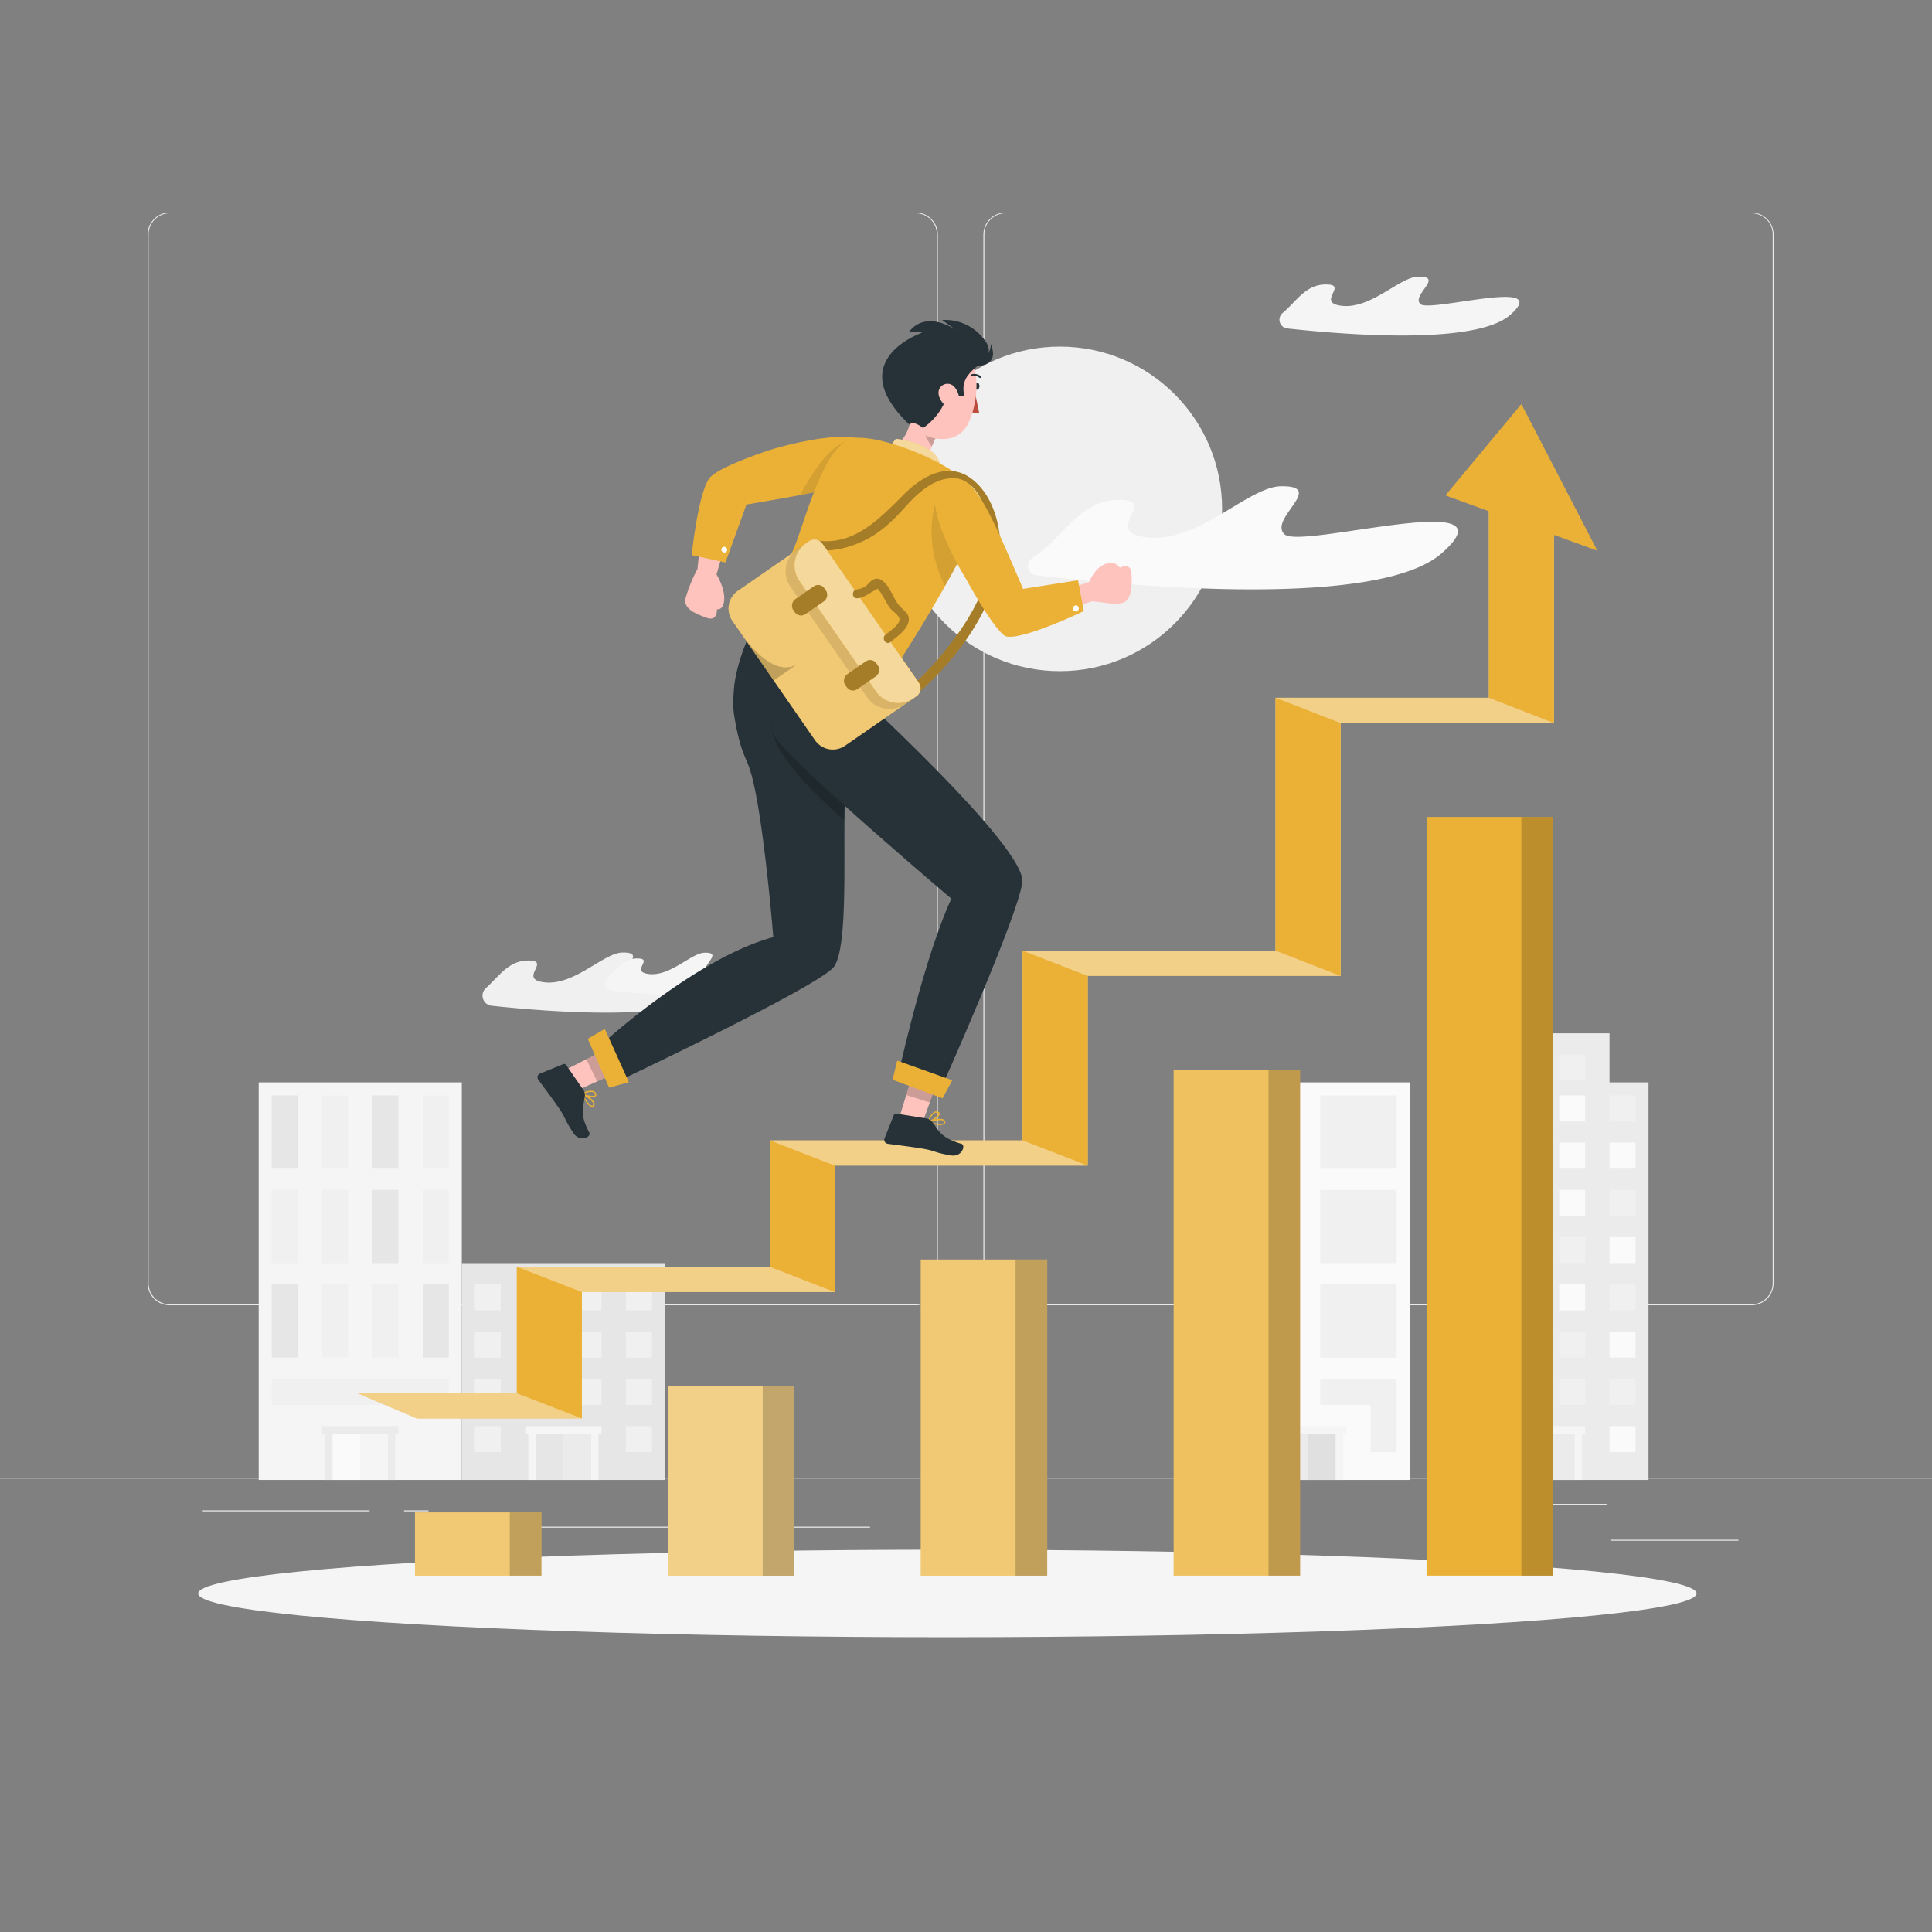 <svg xmlns="http://www.w3.org/2000/svg" viewBox="0 0 500 500"><rect x="0" y="0" width="500" height="500" fill="#808080" stroke="none"/><g id="freepik--background-complete--inject-3"><rect x="416.78" y="398.49" width="33.12" height="0.25" style="fill:#ebebeb"></rect><rect x="322.53" y="401.21" width="8.69" height="0.25" style="fill:#ebebeb"></rect><rect x="396.59" y="389.21" width="19.19" height="0.25" style="fill:#ebebeb"></rect><rect x="52.46" y="390.89" width="43.19" height="0.25" style="fill:#ebebeb"></rect><rect x="104.56" y="390.89" width="6.33" height="0.25" style="fill:#ebebeb"></rect><rect x="131.47" y="395.11" width="93.68" height="0.25" style="fill:#ebebeb"></rect><path d="M237,337.8H43.92a5.71,5.71,0,0,1-5.71-5.71V60.66A5.71,5.71,0,0,1,43.92,55H237a5.71,5.71,0,0,1,5.71,5.71V332.09A5.71,5.71,0,0,1,237,337.8ZM43.92,55.2a5.47,5.47,0,0,0-5.46,5.46V332.09a5.47,5.47,0,0,0,5.46,5.46H237a5.47,5.47,0,0,0,5.46-5.46V60.66A5.47,5.47,0,0,0,237,55.2Z" style="fill:#ebebeb"></path><path d="M453.31,337.8H260.21a5.72,5.72,0,0,1-5.71-5.71V60.66A5.72,5.72,0,0,1,260.21,55h193.1A5.71,5.71,0,0,1,459,60.66V332.09A5.71,5.71,0,0,1,453.31,337.8ZM260.21,55.2a5.47,5.47,0,0,0-5.46,5.46V332.09a5.47,5.47,0,0,0,5.46,5.46h193.1a5.47,5.47,0,0,0,5.46-5.46V60.66a5.47,5.47,0,0,0-5.46-5.46Z" style="fill:#ebebeb"></path><rect y="382.4" width="500" height="0.25" style="fill:#ebebeb"></rect><polygon points="374.07 280.12 374.07 383.01 380.8 383.01 419.9 383.01 426.63 383.01 426.63 280.12 374.07 280.12" style="fill:#ebebeb"></polygon><polygon points="384.16 267.42 384.16 290.22 388.31 290.22 412.39 290.22 416.54 290.22 416.54 267.42 384.16 267.42" style="fill:#ebebeb"></polygon><rect x="377.43" y="283.49" width="6.73" height="6.73" style="fill:#fafafa"></rect><rect x="390.47" y="283.49" width="6.73" height="6.73" style="fill:#fafafa"></rect><rect x="403.5" y="283.49" width="6.73" height="6.73" style="fill:#fafafa"></rect><rect x="416.54" y="283.49" width="6.73" height="6.73" style="fill:#f0f0f0"></rect><rect x="377.43" y="295.71" width="6.73" height="6.73" style="fill:#f0f0f0"></rect><rect x="390.47" y="295.71" width="6.73" height="6.73" style="fill:#f0f0f0"></rect><rect x="403.5" y="295.71" width="6.73" height="6.73" style="fill:#fafafa"></rect><rect x="416.54" y="295.71" width="6.73" height="6.73" style="fill:#fafafa"></rect><rect x="377.43" y="307.94" width="6.73" height="6.73" style="fill:#f0f0f0"></rect><rect x="390.47" y="307.94" width="6.73" height="6.73" style="fill:#fafafa"></rect><rect x="403.5" y="307.94" width="6.73" height="6.73" style="fill:#fafafa"></rect><rect x="390.47" y="272.92" width="6.73" height="6.73" style="fill:#fafafa"></rect><rect x="403.5" y="272.92" width="6.73" height="6.73" style="fill:#f0f0f0"></rect><rect x="416.54" y="307.94" width="6.73" height="6.73" style="fill:#f0f0f0"></rect><rect x="377.43" y="320.17" width="6.73" height="6.73" style="fill:#fafafa"></rect><rect x="390.47" y="320.17" width="6.73" height="6.73" style="fill:#f0f0f0"></rect><rect x="403.5" y="320.17" width="6.73" height="6.73" style="fill:#f0f0f0"></rect><rect x="416.54" y="320.17" width="6.73" height="6.73" style="fill:#fafafa"></rect><rect x="377.43" y="332.4" width="6.73" height="6.73" style="fill:#f0f0f0"></rect><rect x="390.47" y="332.4" width="6.73" height="6.73" style="fill:#fafafa"></rect><rect x="403.5" y="332.4" width="6.73" height="6.73" style="fill:#fafafa"></rect><rect x="416.54" y="332.4" width="6.73" height="6.73" style="fill:#f0f0f0"></rect><rect x="377.43" y="344.62" width="6.73" height="6.73" style="fill:#f0f0f0"></rect><rect x="390.47" y="344.62" width="6.73" height="6.73" style="fill:#fafafa"></rect><rect x="403.5" y="344.62" width="6.73" height="6.73" style="fill:#f0f0f0"></rect><rect x="416.54" y="344.62" width="6.73" height="6.73" style="fill:#fafafa"></rect><rect x="377.43" y="356.85" width="6.73" height="6.73" style="fill:#fafafa"></rect><rect x="390.47" y="356.85" width="6.73" height="6.73" style="fill:#fafafa"></rect><rect x="403.5" y="356.85" width="6.73" height="6.73" style="fill:#f0f0f0"></rect><rect x="416.54" y="356.85" width="6.73" height="6.73" style="fill:#f0f0f0"></rect><rect x="377.43" y="369.08" width="6.73" height="6.73" style="fill:#f0f0f0"></rect><rect x="416.54" y="369.08" width="6.73" height="6.73" style="fill:#fafafa"></rect><polygon points="410.24 369.08 390.47 369.08 390.47 371.01 391.27 371.01 391.27 383.01 393.2 383.01 393.2 371.01 407.5 371.01 407.5 383.01 409.44 383.01 409.44 371.01 410.24 371.01 410.24 369.08" style="fill:#f5f5f5"></polygon><rect x="393.2" y="371.01" width="7.15" height="12" style="fill:#e6e6e6"></rect><rect x="400.35" y="371.01" width="7.15" height="12" style="fill:#ebebeb"></rect><polygon points="66.95 280.12 66.95 383.01 73.67 383.01 112.78 383.01 119.51 383.01 119.51 280.12 66.95 280.12" style="fill:#f5f5f5"></polygon><polygon points="70.31 283.49 70.31 295.71 70.31 299.08 70.31 302.44 77.04 302.44 77.04 299.08 77.04 295.71 77.04 283.49 70.31 283.49" style="fill:#e6e6e6"></polygon><polygon points="83.35 283.49 83.35 295.71 83.35 299.08 83.35 302.44 90.08 302.44 90.08 299.08 90.08 295.71 90.08 283.49 83.35 283.49" style="fill:#f0f0f0"></polygon><polygon points="96.38 283.49 96.38 295.71 96.38 299.08 96.38 302.44 103.11 302.44 103.11 299.08 103.11 295.71 103.11 283.49 96.38 283.49" style="fill:#e6e6e6"></polygon><polygon points="109.42 283.49 109.42 295.71 109.42 300.91 109.42 302.44 116.15 302.44 116.15 300.91 116.15 295.71 116.15 283.49 109.42 283.49" style="fill:#f0f0f0"></polygon><polygon points="70.31 307.94 70.31 320.17 70.31 323.53 70.31 326.9 77.04 326.9 77.04 323.53 77.04 320.17 77.04 307.94 70.31 307.94" style="fill:#f0f0f0"></polygon><polygon points="83.35 307.94 83.35 320.17 83.35 324.91 83.35 326.9 90.08 326.9 90.08 324.91 90.08 320.17 90.08 307.94 83.35 307.94" style="fill:#f0f0f0"></polygon><polygon points="96.38 307.94 96.38 320.17 96.38 323.53 96.38 326.9 103.11 326.9 103.11 323.53 103.11 320.17 103.11 307.94 96.38 307.94" style="fill:#e6e6e6"></polygon><polygon points="109.42 307.94 109.42 320.17 109.42 323.53 109.42 326.9 116.15 326.9 116.15 323.53 116.15 320.17 116.15 307.94 109.42 307.94" style="fill:#f0f0f0"></polygon><polygon points="70.31 332.4 70.31 344.62 70.31 347.99 70.31 351.35 77.04 351.35 77.04 347.99 77.04 344.62 77.04 332.4 70.31 332.4" style="fill:#e6e6e6"></polygon><polygon points="83.35 332.4 83.35 344.62 83.35 347.99 83.35 351.35 90.08 351.35 90.08 347.99 90.08 344.62 90.08 332.4 83.35 332.4" style="fill:#f0f0f0"></polygon><polygon points="96.38 332.4 96.38 344.62 96.38 347.99 96.38 351.35 103.11 351.35 103.11 347.99 103.11 344.62 103.11 332.4 96.38 332.4" style="fill:#f0f0f0"></polygon><polygon points="109.42 332.4 109.42 344.62 109.42 349.27 109.42 351.35 116.15 351.35 116.15 349.27 116.15 344.62 116.15 332.4 109.42 332.4" style="fill:#e6e6e6"></polygon><polygon points="112.78 356.85 109.42 356.85 103.11 356.85 96.38 356.85 90.08 356.85 83.35 356.85 70.31 356.85 70.31 363.58 83.35 363.58 90.08 363.58 96.38 363.58 103.11 363.58 109.42 363.58 112.78 363.58 116.15 363.58 116.15 356.85 112.78 356.85" style="fill:#f0f0f0"></polygon><polygon points="103.11 369.08 83.35 369.08 83.35 371.01 84.15 371.01 84.15 383.01 86.08 383.01 86.08 371.01 100.38 371.01 100.38 383.01 102.31 383.01 102.31 371.01 103.11 371.01 103.11 369.08" style="fill:#ebebeb"></polygon><rect x="86.08" y="371.01" width="7.15" height="12" style="fill:#fafafa"></rect><rect x="93.23" y="371.01" width="7.15" height="12" style="fill:#f5f5f5"></rect><polygon points="119.51 326.9 119.51 383.01 126.24 383.01 165.35 383.01 172.07 383.01 172.07 326.9 119.51 326.9" style="fill:#e6e6e6"></polygon><rect x="122.88" y="332.4" width="6.73" height="6.73" style="fill:#f0f0f0"></rect><rect x="135.91" y="332.4" width="6.73" height="6.73" style="fill:#f0f0f0"></rect><rect x="148.95" y="332.4" width="6.73" height="6.73" style="fill:#f0f0f0"></rect><rect x="161.98" y="332.4" width="6.73" height="6.73" style="fill:#f0f0f0"></rect><rect x="122.88" y="344.62" width="6.73" height="6.73" style="fill:#f0f0f0"></rect><rect x="135.91" y="344.62" width="6.73" height="6.73" style="fill:#f0f0f0"></rect><rect x="148.95" y="344.62" width="6.73" height="6.73" style="fill:#f0f0f0"></rect><rect x="161.98" y="344.62" width="6.73" height="6.73" style="fill:#f0f0f0"></rect><rect x="122.88" y="356.85" width="6.73" height="6.73" style="fill:#f0f0f0"></rect><rect x="135.91" y="356.85" width="6.73" height="6.73" style="fill:#f0f0f0"></rect><rect x="148.95" y="356.85" width="6.73" height="6.73" style="fill:#f0f0f0"></rect><rect x="161.98" y="356.85" width="6.73" height="6.73" style="fill:#f0f0f0"></rect><rect x="122.88" y="369.08" width="6.73" height="6.73" style="fill:#f0f0f0"></rect><rect x="161.98" y="369.08" width="6.73" height="6.73" style="fill:#f0f0f0"></rect><polygon points="155.68 369.08 135.91 369.08 135.91 371.01 136.71 371.01 136.71 383.01 138.64 383.01 138.64 371.01 152.95 371.01 152.95 383.01 154.88 383.01 154.88 371.01 155.68 371.01 155.68 369.08" style="fill:#f5f5f5"></polygon><rect x="138.64" y="371.01" width="7.15" height="12" style="fill:#e6e6e6"></rect><rect x="145.79" y="371.01" width="7.15" height="12" style="fill:#ebebeb"></rect><polygon points="312.24 280.12 312.24 383.01 318.97 383.01 358.08 383.01 364.81 383.01 364.81 280.12 312.24 280.12" style="fill:#fafafa"></polygon><polygon points="331.37 356.85 328.64 356.85 315.61 356.85 315.61 360.22 315.61 363.58 315.61 375.81 322.34 375.81 322.34 363.58 328.64 363.58 331.37 363.58 335.37 363.58 335.37 356.85 331.37 356.85" style="fill:#f0f0f0"></polygon><polygon points="356.85 356.85 354.71 356.85 341.68 356.85 341.68 363.58 354.71 363.58 354.71 375.81 361.44 375.81 361.44 363.58 361.44 358.71 361.44 356.85 356.85 356.85" style="fill:#f0f0f0"></polygon><polygon points="348.41 369.08 328.64 369.08 328.64 371.01 329.44 371.01 329.44 383.01 331.37 383.01 331.37 371.01 345.68 371.01 345.68 383.01 347.61 383.01 347.61 371.01 348.41 371.01 348.41 369.08" style="fill:#f5f5f5"></polygon><rect x="331.37" y="371.01" width="7.15" height="12" style="fill:#ebebeb"></rect><rect x="338.52" y="371.01" width="7.15" height="12" style="fill:#e0e0e0"></rect><rect x="315.61" y="283.49" width="19.76" height="18.96" style="fill:#f0f0f0"></rect><rect x="341.68" y="283.49" width="19.76" height="18.96" style="fill:#f0f0f0"></rect><rect x="315.61" y="307.94" width="19.76" height="18.96" style="fill:#f0f0f0"></rect><rect x="341.68" y="307.94" width="19.76" height="18.96" style="fill:#f0f0f0"></rect><rect x="315.61" y="332.4" width="19.76" height="18.96" style="fill:#f0f0f0"></rect><rect x="341.68" y="332.4" width="19.76" height="18.96" style="fill:#f0f0f0"></rect><path d="M125.77,255.69a2.63,2.63,0,0,0,1.43,4.59c16.31,1.76,49.28,4.19,58.2-3.66,11.47-10.1-21.2-.55-23.72-2.85s6.43-7.38-.61-7.25c-4.93.09-12.61,8.83-20.49,7.67-6.43-.94,2.14-5.61-3.83-5.61C131.59,248.58,129.22,252.61,125.77,255.69Z" style="fill:#f0f0f0"></path><path d="M157.16,253.08a1.88,1.88,0,0,0,1,3.29c11.68,1.26,35.28,3,41.67-2.62,8.21-7.23-15.18-.4-17-2s4.6-5.28-.44-5.19c-3.53.06-9,6.32-14.67,5.49-4.6-.67,1.53-4-2.74-4C161.32,248,159.63,250.88,157.16,253.08Z" style="fill:#f5f5f5"></path><circle cx="274.28" cy="131.7" r="42" style="fill:#f0f0f0"></circle><path d="M267.19,144.37a2.44,2.44,0,0,0,1,4.5c25.5,3,88.63,8.65,104.94-5.71,19.68-17.32-36.35-.94-40.68-4.87s11-12.66-1-12.44C322.92,126,309.75,141,296.23,139c-11-1.62,3.67-9.62-6.56-9.62C279.12,129.39,275.38,139.18,267.19,144.37Z" style="fill:#fafafa"></path><path d="M331.94,81a2.27,2.27,0,0,0,1.2,4c15.72,1.73,48.84,4.29,57.71-3.51,11.24-9.9-20.76-.54-23.24-2.79s6.3-7.23-.59-7.1c-4.84.08-12.36,8.65-20.08,7.51-6.29-.92,2.1-5.49-3.75-5.49C337.89,73.6,335.6,77.93,331.94,81Z" style="fill:#f5f5f5"></path></g><g id="freepik--Shadow--inject-3"><ellipse id="freepik--path--inject-3" cx="245.18" cy="412.39" rx="193.89" ry="11.32" style="fill:#f5f5f5"></ellipse></g><g id="freepik--Stairs--inject-3"><rect x="107.39" y="391.42" width="32.73" height="16.36" style="fill:#EBB137"></rect><rect x="107.39" y="391.42" width="32.73" height="16.36" style="fill:#fff;opacity:0.3"></rect><rect x="127.84" y="395.51" width="16.36" height="8.18" transform="translate(535.62 263.58) rotate(90)" style="opacity:0.2"></rect><rect x="172.84" y="358.7" width="32.72" height="49.09" style="fill:#EBB137"></rect><rect x="172.84" y="358.7" width="32.72" height="49.09" style="fill:#fff;opacity:0.4"></rect><rect x="176.93" y="379.15" width="49.09" height="8.18" transform="translate(584.71 181.77) rotate(90)" style="opacity:0.2"></rect><rect x="238.29" y="325.97" width="32.73" height="81.81" style="fill:#EBB137"></rect><rect x="238.29" y="325.97" width="32.73" height="81.81" style="fill:#fff;opacity:0.3"></rect><rect x="226.02" y="362.79" width="81.81" height="8.18" transform="translate(633.8 99.96) rotate(90)" style="opacity:0.2"></rect><rect x="303.74" y="276.88" width="32.72" height="130.9" style="fill:#EBB137"></rect><rect x="303.74" y="276.88" width="32.72" height="130.9" style="fill:#fff;opacity:0.2"></rect><rect x="266.92" y="338.24" width="130.9" height="8.18" transform="translate(674.71 9.96) rotate(90)" style="opacity:0.2"></rect><rect x="369.19" y="211.43" width="32.73" height="196.35" style="fill:#EBB137"></rect><rect x="299.65" y="305.52" width="196.35" height="8.18" transform="translate(707.43 -88.21) rotate(90)" style="opacity:0.2"></rect><polygon points="150.59 367.11 107.89 367.11 92.49 360.57 133.76 360.57 133.76 327.84 199.21 327.84 199.21 295.12 264.66 295.12 264.66 246.03 330.11 246.03 330.11 180.58 385.32 180.58 385.32 123.55 402.15 123.55 402.15 187.13 346.94 187.13 346.94 252.57 281.49 252.57 281.49 301.66 216.04 301.66 216.04 334.39 150.59 334.39 150.59 367.11" style="fill:#EBB137"></polygon><g style="opacity:0.4"><polygon points="150.59 367.11 107.89 367.11 92.49 360.57 133.76 360.57 133.76 327.84 199.21 327.84 199.21 295.12 264.66 295.12 264.66 246.03 330.11 246.03 330.11 180.58 385.32 180.58 385.32 123.55 402.15 123.55 402.15 187.13 346.94 187.13 346.94 252.57 281.49 252.57 281.49 301.66 216.04 301.66 216.04 334.39 150.59 334.39 150.59 367.11" style="fill:#fff"></polygon></g><polygon points="385.32 180.58 385.32 123.55 402.15 123.55 402.15 187.13 385.32 180.58" style="fill:#EBB137"></polygon><polygon points="330.11 246.03 330.11 180.58 346.94 187.13 346.94 252.57 330.11 246.03" style="fill:#EBB137"></polygon><polygon points="264.66 295.12 264.66 246.03 281.49 252.57 281.49 301.66 264.66 295.12" style="fill:#EBB137"></polygon><polygon points="199.21 327.84 199.21 295.12 216.04 301.66 216.04 334.39 199.21 327.84" style="fill:#EBB137"></polygon><polygon points="133.76 360.57 133.76 327.84 150.59 334.39 150.59 367.11 133.76 360.57" style="fill:#EBB137"></polygon><polygon points="374.07 128.21 393.73 104.57 413.39 142.52 374.07 128.21" style="fill:#EBB137"></polygon></g><g id="freepik--Character--inject-3"><path d="M194.78,162.59a53.91,53.91,0,0,0-3.69,9.57l-.06.24c-.14.51-.41,1.65-.42,1.7-.12.52-.22,1-.32,1.57,0,0-.2,1.18-.27,1.74a1.23,1.23,0,0,0,0,.19c-.15,1.14-.25,3.55-.25,3.59,0,.59,0,1.17,0,1.75,0,0,.1,1.28.18,1.87h0l0,.17a1,1,0,0,1,0-.17c1.52,9.53,2.94,10.77,4.11,14.31,3.42,10.41,6.07,43.41,6.07,43.41-19.78,5.33-43.59,27-43.59,27l4.27,9.88s51.32-24.27,55-29.2c4.32-5.85,1.84-36.85,3.2-49.06.5-4.52,1.07-8.45,1.65-12l6.43-9.92Z" style="fill:#263238"></path><path d="M204.34,188.67l-3.83-4.09s-7.12,5.92,18,27.69c0-4.35.14-8.24.46-11.09,0-.38.08-.72.13-1.08Z" style="opacity:0.2"></path><polygon points="157.27 271.31 146.86 276.61 150.07 281.86 159.76 277.56 157.27 271.31" style="fill:#ffc3bd"></polygon><path d="M150.52,283.18a.16.16,0,0,1,.22-.22c.12.05,2.69,1.28,3.1,2.44a.88.88,0,0,1,0,.66.63.63,0,0,1-.6.43c-.48,0-1.13-.68-1.63-1.41A12.67,12.67,0,0,1,150.52,283.18Zm.49.32c.62,1.18,1.65,2.65,2.22,2.65.07,0,.18,0,.28-.23a.49.49,0,0,0,0-.41,1.59,1.59,0,0,0-.15-.29A7.88,7.88,0,0,0,151,283.5Z" style="fill:#EBB137"></path><path d="M150.47,283.1a.16.16,0,0,1,.09-.15,4.86,4.86,0,0,1,2.89-.65,1.23,1.23,0,0,1,.76.6c.23.41.12.66,0,.79-.57.58-2.81.05-3.6-.44a.12.12,0,0,1-.05-.05A.17.17,0,0,1,150.47,283.1Zm3.42-.11a.94.94,0,0,0-.51-.36,4,4,0,0,0-2.32.47c.93.43,2.55.66,2.92.35,0,0,.12-.12,0-.38l-.06-.08Z" style="fill:#EBB137"></path><path d="M150.92,282l-4.41-6.38a.63.63,0,0,0-.75-.22l-6,2.44a1,1,0,0,0-.58,1.34,1.24,1.24,0,0,0,.1.2c1.63,2.27,3.17,4.23,5.15,7.09,2.33,3.38,1.34,2.8,4,6.81,1.62,2.41,4.64,1,4.08-.14-2.63-5-1.56-6.5-1.14-9.44A2.48,2.48,0,0,0,150.92,282Z" style="fill:#263238"></path><polygon points="155.63 272.15 151.73 274.13 154.55 279.87 157.77 278.45 155.63 272.15" style="opacity:0.2"></polygon><polygon points="156.52 266.28 152.11 268.84 157.63 281.49 162.75 280.07 156.52 266.28" style="fill:#EBB137"></polygon><path d="M249.39,235.28s-45.07-38-48.91-44.76,6.43-16,6.43-16l11.43,1.6s48.17,43.71,46.2,52.45Z" style="fill:#263238"></path><path d="M264.54,228.57c-1.27,8.88-20.3,51.58-20.3,51.58s-3.93-.23-11.13-4.73c0,0,7.52-33.75,15.16-46.85Z" style="fill:#263238"></path><polygon points="236.34 277.44 232.94 288.61 238.95 289.94 242.57 279.98 236.34 277.44" style="fill:#ffc3bd"></polygon><path d="M240.21,290.54a.19.19,0,0,1-.11-.16.16.16,0,0,1,.11-.16c.12-.05,2.79-1.05,3.91-.53a.88.88,0,0,1,.46.47.62.62,0,0,1-.11.72,3,3,0,0,1-2.15.2A13.07,13.07,0,0,1,240.21,290.54Zm.58-.14c1.27.37,3,.65,3.44.25.06,0,.12-.14,0-.37A.46.46,0,0,0,244,290a1.58,1.58,0,0,0-.31-.09A7.78,7.78,0,0,0,240.79,290.4Z" style="fill:#EBB137"></path><path d="M240.13,290.51a.14.14,0,0,1,0-.16,4.74,4.74,0,0,1,1.53-2.54,1.26,1.26,0,0,1,1-.13c.45.12.55.38.54.57,0,.81-1.91,2.06-2.81,2.29h-.07A.14.14,0,0,1,240.13,290.51Zm2.28-2.53a.84.84,0,0,0-.6.11,4,4,0,0,0-1.28,2c.95-.37,2.25-1.38,2.28-1.86,0-.05,0-.17-.3-.25Z" style="fill:#EBB137"></path><path d="M239.66,289.44,232,288.2a.62.62,0,0,0-.68.38l-2.39,6a1,1,0,0,0,.57,1.35l.21.07c2.77.4,5.24.64,8.68,1.21,4.05.65,2.94,1,7.7,1.81,2.86.51,3.92-2.67,2.73-3-5.46-1.6-5.77-3.38-7.59-5.72A2.51,2.51,0,0,0,239.66,289.44Z" style="fill:#263238"></path><polygon points="235.81 279.2 234.53 283.39 240.62 285.34 241.83 282.03 235.81 279.2" style="opacity:0.2"></polygon><polygon points="232.2 274.49 230.99 279.44 243.93 284.24 246.45 279.57 232.2 274.49" style="fill:#EBB137"></polygon><path d="M180.51,147.24l.75-7.24,6.32,1.32-2.15,7.34s2.13,3.39,2,6.41-1.89,2.6-1.89,2.6.18,3.19-2.53,2.25-6.21-2.33-5.62-5A39.43,39.43,0,0,1,180.51,147.24Z" style="fill:#ffc3bd"></path><path d="M226.54,116.79c-2.17-8.18-27.15-.38-27.15-.38S187.2,120.34,184,123.3s-5,20.36-5,20.36l8.75,1.91,5.43-15C217.57,126.4,228.65,124.72,226.54,116.79Z" style="fill:#EBB137"></path><path d="M188,142.77a.76.76,0,0,1-1.14-1,.76.76,0,0,1,1.07-.07A.75.75,0,0,1,188,142.77Z" style="fill:#fff"></path><path d="M220.23,121.73l.06-7.72s-5.25-.9-13.24,14.15c3.59-.68,6.69-1.33,9.3-2Z" style="opacity:0.1"></path><path d="M252.4,101.94l1,4.85a3.71,3.71,0,0,1-3.23-.87Z" style="fill:#ba4d3c"></path><path d="M253.47,100c0,.5-.34.89-.67.87s-.58-.48-.53-1,.34-.89.67-.86S253.51,99.51,253.47,100Z" style="fill:#263238"></path><path d="M230.19,115.46s4.34.31,5.66-7.54c0,0,4.26-1.1,6.4,1.66s-3.67,7.33-.91,10.17S230.19,115.46,230.19,115.46Z" style="fill:#ffc3bd"></path><path d="M239.33,112.34a15,15,0,0,0,1.83,3.21c.41-1,.93-2,1.26-2.92Z" style="opacity:0.2"></path><path d="M234.06,96.37c-.85,6.7-1.36,9.52,1.33,13.56,4.45,4.44,12.48,5.67,15.33-.65,2.56-5.68,3.53-15.65-2.45-19.57a9.24,9.24,0,0,0-14.21,6.66Z" style="fill:#ffc3bd"></path><path d="M251.33,97.32a.26.26,0,0,0,.24.06,2.06,2.06,0,0,1,1.87.36.27.27,0,0,0,.38,0,.26.26,0,0,0,0-.37,2.61,2.61,0,0,0-2.36-.49.27.27,0,0,0-.19.33h0A.26.26,0,0,0,251.33,97.32Z" style="fill:#263238"></path><path d="M247.26,102.6l2.38-.13a5.78,5.78,0,0,1,1.13-5.64c2.3-3,8-4.54,3.37-9.66a12.49,12.49,0,0,0-10.33-4.34l3.81,2.73s-7.86-5.77-12.5.5a5.49,5.49,0,0,1,3.51.06s-20.88,7.06-3.24,23.81c0,0,.67-1.36,3.49.85a16.42,16.42,0,0,0,4.9-5.3C245.47,102.29,246.67,99.29,247.26,102.6Z" style="fill:#263238"></path><path d="M247.16,100.35a5.15,5.15,0,0,1,1.05,3.84c-.25,1.82-2.05,2-3.39.92s-2.53-3.13-1.6-4.67A2.35,2.35,0,0,1,247.16,100.35Z" style="fill:#ffc3bd"></path><path d="M256.38,89s.61,3.64-5.11,5.8C251.27,94.8,259.23,95.61,256.38,89Z" style="fill:#263238"></path><path d="M229.58,116.47l2.27-2.9s10.88,1,11.54,7.17Z" style="fill:#EBB137"></path><path d="M229.58,116.47l2.27-2.9s10.88,1,11.54,7.17Z" style="fill:#fff;opacity:0.5"></path><path d="M205.61,141.54c3-7.46,7.83-27.28,15.52-28.18s29.8,7.93,32.41,15.79-27.67,52.57-27.67,52.57L193.74,164S203.24,147.44,205.61,141.54Z" style="fill:#EBB137"></path><path d="M243.37,126.56s-5.83,11.12,1.2,25.12a137.62,137.62,0,0,0,7.12-14.12l-2.47-5.84Z" style="opacity:0.1"></path><path d="M211.19,142.29c4.2.63,8.81-.61,12.55-2.44,4.28-2.08,7.46-5.22,10.6-8.72,2.8-3.13,6.56-6.69,10.93-7.27,9.92-1.33,12,14.5,11,21.4-1.23,8.2-5.84,15.71-10.89,22.13a80.27,80.27,0,0,1-10,10.72c-1.18,1,.67,2.64,1.84,1.62,9.48-8.32,18.68-20.09,21.19-32.65,1.52-7.58-.39-18.39-7.15-23.3-6.11-4.44-12.86-.34-17.33,4.16-6,6-12.84,13.35-22.3,11.95-1.55-.23-2,2.17-.47,2.4Z" style="fill:#EBB137"></path><g style="opacity:0.3"><path d="M211.19,142.29c4.2.63,8.81-.61,12.55-2.44,4.28-2.08,7.46-5.22,10.6-8.72,2.8-3.13,6.56-6.69,10.93-7.27,9.92-1.33,12,14.5,11,21.4-1.23,8.2-5.84,15.71-10.89,22.13a80.27,80.27,0,0,1-10,10.72c-1.18,1,.67,2.64,1.84,1.62,9.48-8.32,18.68-20.09,21.19-32.65,1.52-7.58-.39-18.39-7.15-23.3-6.11-4.44-12.86-.34-17.33,4.16-6,6-12.84,13.35-22.3,11.95-1.55-.23-2,2.17-.47,2.4Z"></path></g><path d="M282.57,155.63l-6.75,2.29-.92-5.09,6.92-2.17s1.37-3.57,4.12-4.66,3.87.91,3.87.91,2.76-1.47,3,1.33.18,7.27-2.41,7.82S284.84,155.66,282.57,155.63Z" style="fill:#ffc3bd"></path><path d="M279,150.16l-14.24,2.24c-9.35-21.91-13.42-31.6-20.52-27.8-7.46,4,5.77,25.24,5.77,25.24s6.28,11.54,9.61,14.38a2.72,2.72,0,0,0,.68.46c4.23,1.14,20.19-6.54,20.19-6.54Z" style="fill:#EBB137"></path><path d="M279,157.94a.76.76,0,1,1-1.14-1,.76.76,0,0,1,1.07-.06A.75.75,0,0,1,279,157.94Z" style="fill:#fff"></path><path d="M191.61,152.15h42.31a3.24,3.24,0,0,1,3.24,3.24v21.71a5.59,5.59,0,0,1-5.59,5.59H194a5.59,5.59,0,0,1-5.59-5.59V155.39a3.24,3.24,0,0,1,3.24-3.24Z" transform="translate(229.25 -102.82) rotate(55.29)" style="fill:#EBB137"></path><path d="M191.61,152.15h42.31a3.24,3.24,0,0,1,3.24,3.24v21.71a5.59,5.59,0,0,1-5.59,5.59H194a5.59,5.59,0,0,1-5.59-5.59V155.39a3.24,3.24,0,0,1,3.24-3.24Z" transform="translate(229.25 -102.82) rotate(55.29)" style="fill:#fff;opacity:0.3"></path><path d="M235.5,178.3l-25-36.06a2.47,2.47,0,0,0-3.44-.62l-.75.52a7,7,0,0,0-1.76,9.68l19.87,28.67a7,7,0,0,0,9.68,1.76l.74-.51A2.48,2.48,0,0,0,235.5,178.3Z" style="opacity:0.1"></path><path d="M237.8,176.75l-25-36.06a2.47,2.47,0,0,0-3.44-.62l-.74.52a7,7,0,0,0-1.76,9.68l19.86,28.67a7,7,0,0,0,9.68,1.76l.75-.51A2.47,2.47,0,0,0,237.8,176.75Z" style="fill:#EBB137"></path><path d="M237.8,176.75l-25-36.06a2.47,2.47,0,0,0-3.44-.62l-.74.52a7,7,0,0,0-1.76,9.68l19.86,28.67a7,7,0,0,0,9.68,1.76l.75-.51A2.47,2.47,0,0,0,237.8,176.75Z" style="fill:#EBB137"></path><path d="M237.8,176.75l-25-36.06a2.47,2.47,0,0,0-3.44-.62l-.74.52a7,7,0,0,0-1.76,9.68l19.86,28.67a7,7,0,0,0,9.68,1.76l.75-.51A2.47,2.47,0,0,0,237.8,176.75Z" style="fill:#fff;opacity:0.5"></path><rect x="207.17" y="150.44" width="4.67" height="9.81" rx="1.95" transform="translate(217.93 -105.34) rotate(55.29)" style="fill:#EBB137"></rect><rect x="220.62" y="169.85" width="4.67" height="9.81" rx="1.95" transform="translate(239.62 -108.03) rotate(55.28)" style="fill:#EBB137"></rect><rect x="207.17" y="150.44" width="4.67" height="9.81" rx="1.95" transform="translate(217.93 -105.34) rotate(55.29)" style="opacity:0.3"></rect><rect x="220.62" y="169.85" width="4.67" height="9.81" rx="1.95" transform="translate(239.62 -108.03) rotate(55.28)" style="opacity:0.3"></rect><path d="M190.66,162.31S199,176,206.15,172l-5.94,4.12Z" style="opacity:0.2"></path><path d="M221.92,154.84c2-.28,3-1.38,4.67-2.15,1.12-.53-.22-1,.78-.07a6.45,6.45,0,0,1,.86,1.27c.67,1.06,1.24,2.19,1.93,3.24.6.89,2.16,1.85,2.55,2.77.63,1.5-2.62,3.6-3.56,4.37-1.12.92.17,2.81,1.31,1.88,1.62-1.34,4.85-3.48,4.74-6-.07-1.54-1.42-2.25-2.35-3.28-1.75-1.93-2.45-5.37-4.77-6.76a2,2,0,0,0-2.26,0c-.9.49-1.33,1.48-2.37,1.94a7.06,7.06,0,0,1-1.7.49c-1.46.2-1.29,2.48.17,2.28Z" style="fill:#EBB137"></path><g style="opacity:0.3"><path d="M221.92,154.84c2-.28,3-1.38,4.67-2.15,1.12-.53-.22-1,.78-.07a6.45,6.45,0,0,1,.86,1.27c.67,1.06,1.24,2.19,1.93,3.24.6.89,2.16,1.85,2.55,2.77.63,1.5-2.62,3.6-3.56,4.37-1.12.92.17,2.81,1.31,1.88,1.62-1.34,4.85-3.48,4.74-6-.07-1.54-1.42-2.25-2.35-3.28-1.75-1.93-2.45-5.37-4.77-6.76a2,2,0,0,0-2.26,0c-.9.49-1.33,1.48-2.37,1.94a7.06,7.06,0,0,1-1.7.49c-1.46.2-1.29,2.48.17,2.28Z"></path></g></g></svg>